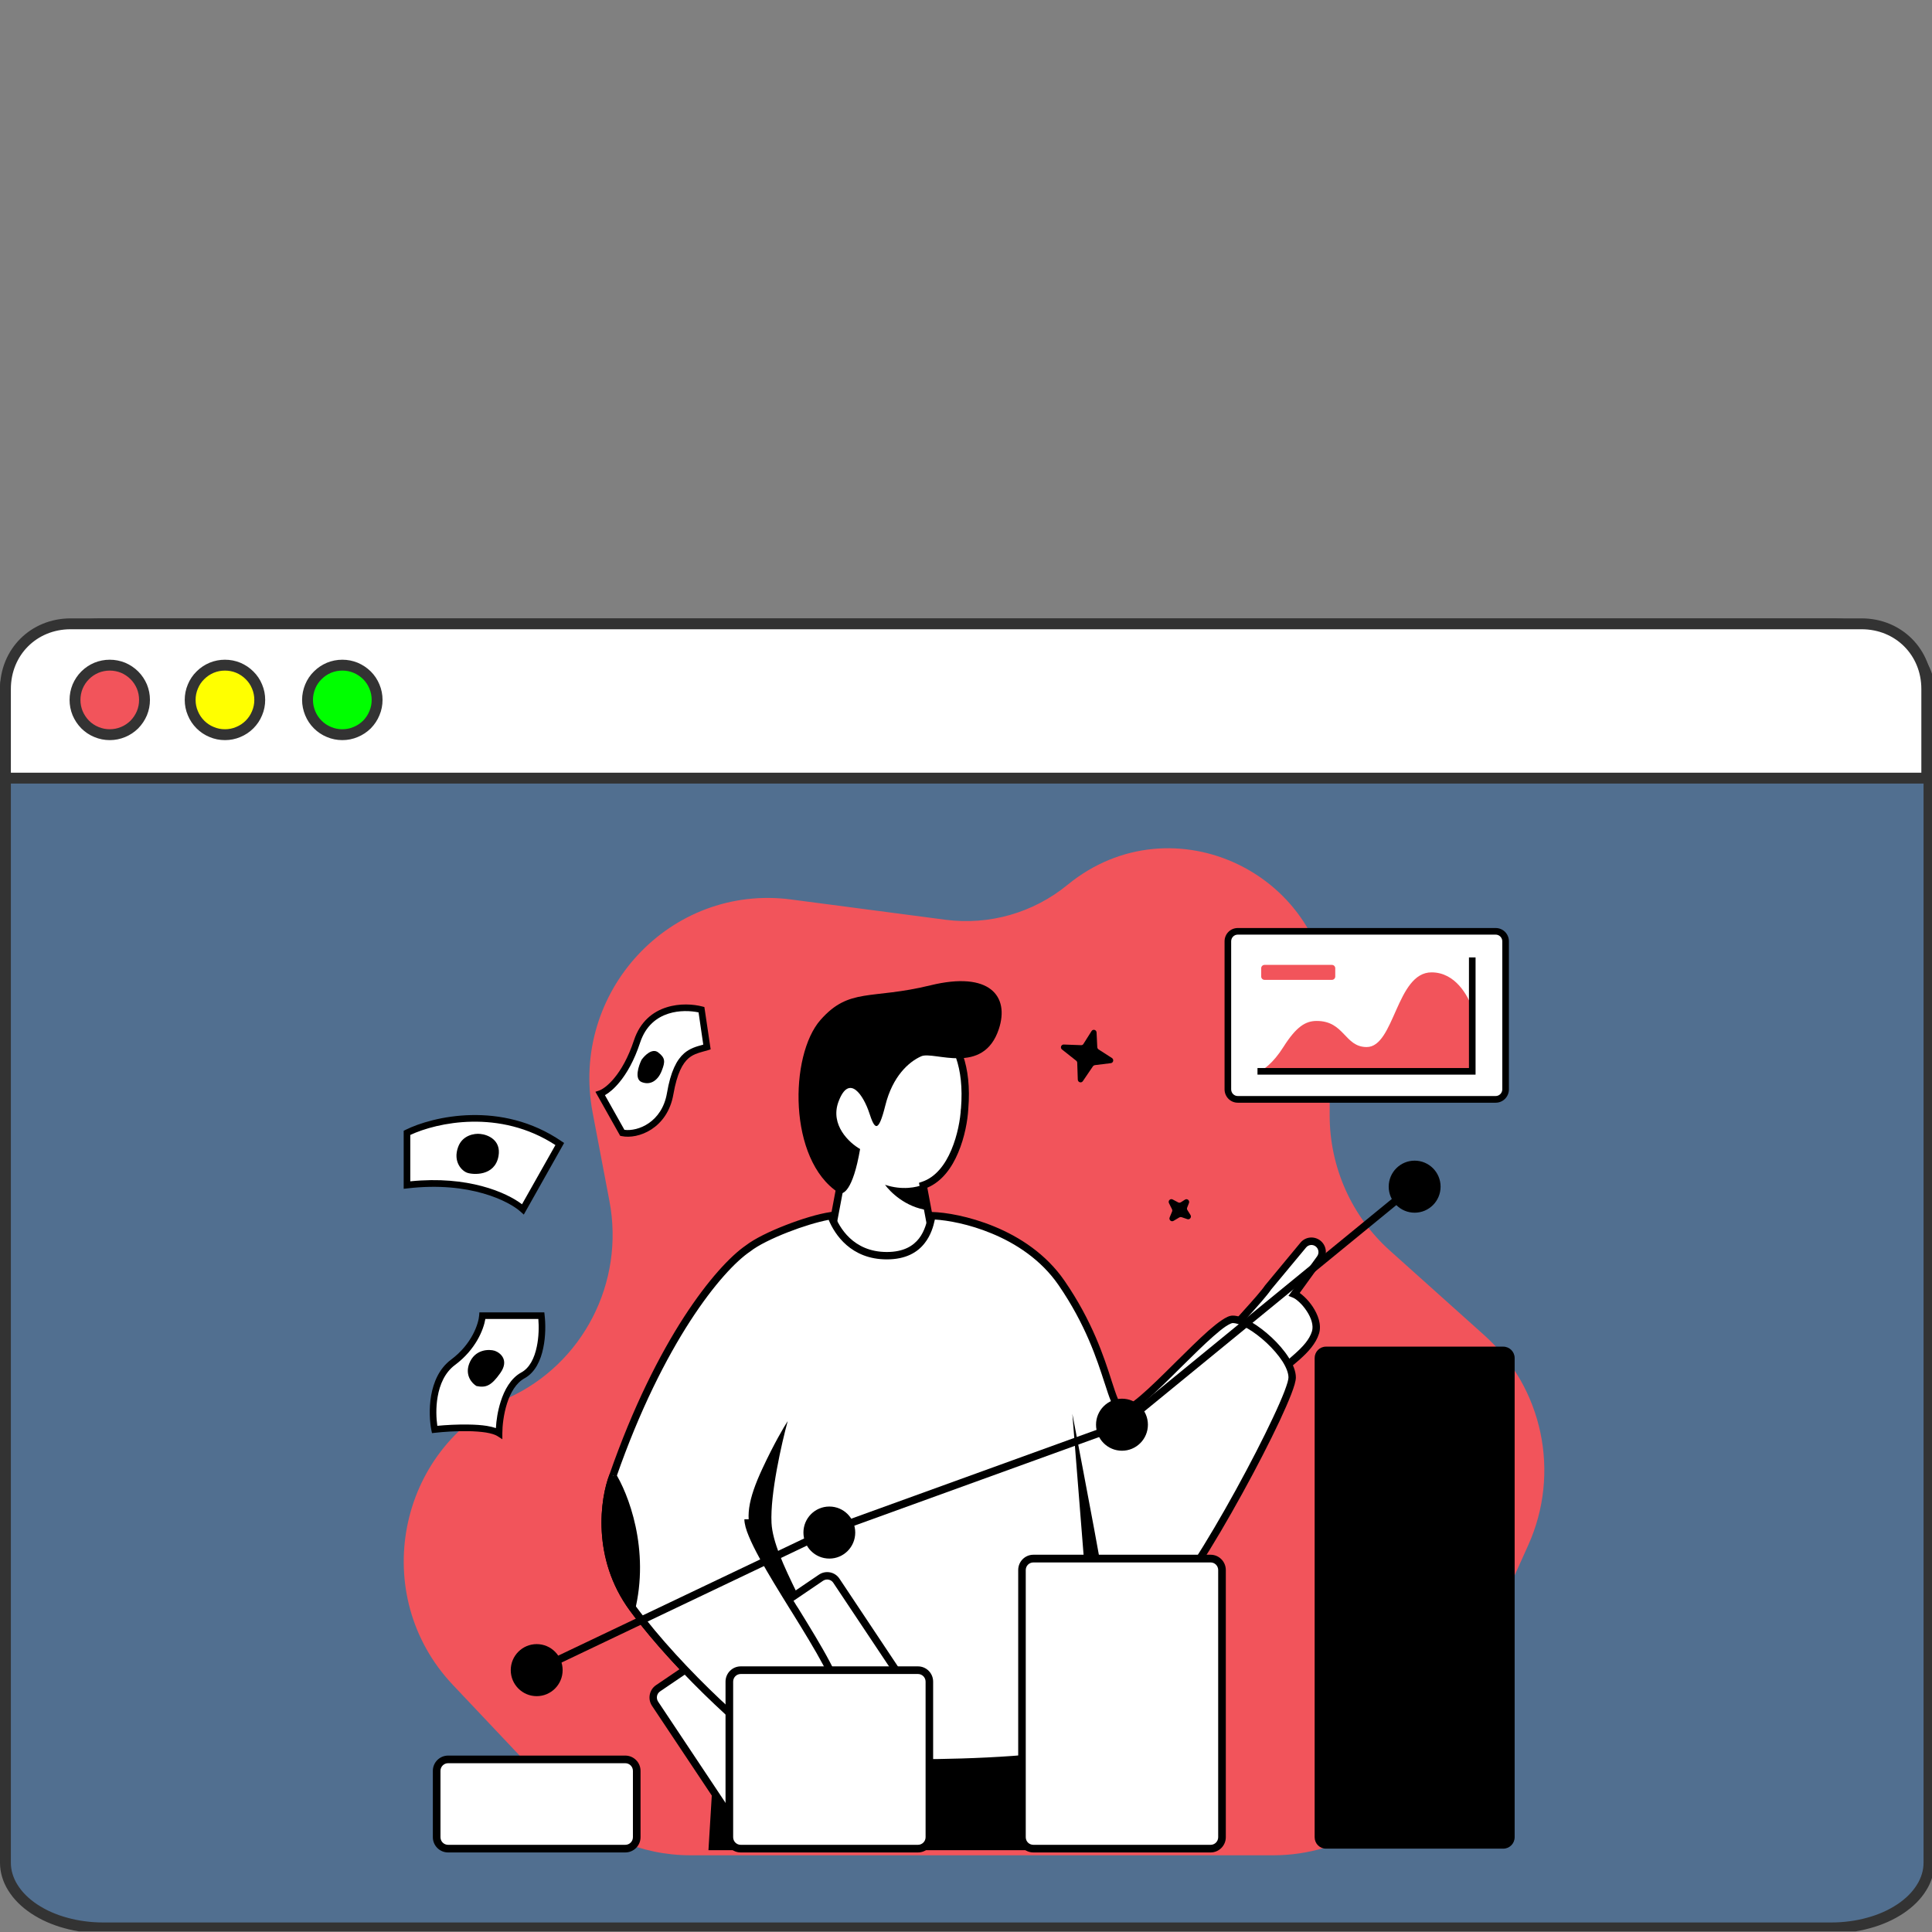 <svg xmlns="http://www.w3.org/2000/svg" xmlns:xlink="http://www.w3.org/1999/xlink" width="128" zoomAndPan="magnify" viewBox="0 0 96 96" height="128" preserveAspectRatio="xMidYMid meet" version="1.0"><rect x="0" y="0" width="96" height="96" fill="#808080" stroke="none"/><defs><clipPath id="bb57a1855c"><path d="M 0 30.719 L 96 30.719 L 96 95.969 L 0 95.969 Z M 0 30.719 " clip-rule="nonzero"/></clipPath><clipPath id="47a741a9c0"><path d="M 0 30.719 L 96 30.719 L 96 39 L 0 39 Z M 0 30.719 " clip-rule="nonzero"/></clipPath><clipPath id="2fd90d3526"><path d="M 0 30.719 L 96 30.719 L 96 42 L 0 42 Z M 0 30.719 " clip-rule="nonzero"/></clipPath><clipPath id="48a710af8f"><path d="M 0 30.719 L 11 30.719 L 11 40 L 0 40 Z M 0 30.719 " clip-rule="nonzero"/></clipPath><clipPath id="146236ca18"><path d="M 6 30.719 L 16 30.719 L 16 40 L 6 40 Z M 6 30.719 " clip-rule="nonzero"/></clipPath><clipPath id="ad780cf8cd"><path d="M 12 30.719 L 22 30.719 L 22 40 L 12 40 Z M 12 30.719 " clip-rule="nonzero"/></clipPath><clipPath id="c816e4b284"><path d="M 20 42 L 77 42 L 77 92.18 L 20 92.18 Z M 20 42 " clip-rule="nonzero"/></clipPath><clipPath id="795a52dd97"><path d="M 43 89 L 45 89 L 45 92.18 L 43 92.18 Z M 43 89 " clip-rule="nonzero"/></clipPath><clipPath id="e1714d4dd9"><path d="M 21 87 L 32 87 L 32 92.18 L 21 92.18 Z M 21 87 " clip-rule="nonzero"/></clipPath><clipPath id="90a4cb3bf9"><path d="M 36 82 L 47 82 L 47 92.18 L 36 92.18 Z M 36 82 " clip-rule="nonzero"/></clipPath><clipPath id="d9825d64e7"><path d="M 50 77 L 61 77 L 61 92.18 L 50 92.18 Z M 50 77 " clip-rule="nonzero"/></clipPath></defs><g clip-path="url(#bb57a1855c)"><path stroke-linecap="butt" transform="matrix(0.108, 0, 0, 0.108, -0.054, 30.674)" fill-opacity="1" fill="#516f90" fill-rule="evenodd" stroke-linejoin="miter" d="M 48.013 2.991 L 842.987 2.991 C 845.957 2.991 848.89 3.208 851.787 3.571 C 854.684 3.969 857.509 4.512 860.225 5.273 C 862.941 6.034 865.548 6.976 868.011 8.063 C 870.474 9.15 872.719 10.381 874.819 11.794 C 876.92 13.171 878.767 14.692 880.432 16.323 C 882.062 17.953 883.438 19.692 884.561 21.503 C 885.72 23.351 886.553 25.198 887.132 27.154 C 887.712 29.075 888.001 31.031 888.001 32.987 L 888.001 572.99 C 888.001 574.982 887.712 576.939 887.132 578.859 C 886.553 580.779 885.72 582.662 884.561 584.474 C 883.438 586.285 882.062 588.024 880.432 589.654 C 878.767 591.321 876.92 592.806 874.819 594.219 C 872.719 595.596 870.474 596.864 868.011 597.95 C 865.548 599.037 862.941 599.979 860.225 600.704 C 857.509 601.464 854.684 602.044 851.787 602.406 C 848.89 602.805 845.957 602.986 842.987 602.986 L 48.013 602.986 C 45.043 602.986 42.11 602.805 39.213 602.406 C 36.316 602.044 33.491 601.464 30.775 600.704 C 28.059 599.979 25.452 599.037 22.989 597.95 C 20.526 596.864 18.281 595.596 16.181 594.219 C 14.08 592.806 12.233 591.321 10.568 589.654 C 8.938 588.024 7.562 586.285 6.439 584.474 C 5.28 582.662 4.447 580.779 3.868 578.859 C 3.288 576.939 2.999 574.982 2.999 572.99 L 2.999 32.987 C 2.999 31.031 3.288 29.075 3.868 27.154 C 4.447 25.198 5.28 23.351 6.439 21.503 C 7.562 19.692 8.938 17.953 10.568 16.323 C 12.233 14.692 14.08 13.171 16.181 11.794 C 18.281 10.381 20.526 9.15 22.989 8.063 C 25.452 6.976 28.059 6.034 30.775 5.273 C 33.491 4.512 36.316 3.969 39.213 3.571 C 42.11 3.208 45.043 2.991 48.013 2.991 Z M 48.013 2.991 " stroke="#333333" stroke-width="5.002" stroke-opacity="1" stroke-miterlimit="4"/></g><g clip-path="url(#47a741a9c0)"><path fill="#ffffff" d="M 3.504 30.996 L 92.387 30.996 C 94.219 30.996 95.621 32.398 95.621 34.23 L 95.621 38.652 L 0.27 38.652 L 0.27 34.23 C 0.27 32.398 1.672 30.996 3.504 30.996 Z M 3.504 30.996 " fill-opacity="1" fill-rule="evenodd"/></g><g clip-path="url(#2fd90d3526)"><path stroke-linecap="butt" transform="matrix(0.108, 0, 0, 0.108, -0.054, 30.674)" fill="none" stroke-linejoin="miter" d="M 32.984 2.991 L 857.002 2.991 C 873.986 2.991 886.987 15.997 886.987 32.987 L 886.987 73.996 L 2.999 73.996 L 2.999 32.987 C 2.999 15.997 16 2.991 32.984 2.991 Z M 32.984 2.991 " stroke="#333333" stroke-width="5.002" stroke-opacity="1" stroke-miterlimit="4"/></g><path fill="#f2545b" d="M 7.172 34.77 C 7.172 35 7.129 35.219 7.043 35.43 C 6.953 35.641 6.828 35.828 6.668 35.992 C 6.504 36.152 6.32 36.277 6.109 36.363 C 5.895 36.453 5.676 36.496 5.445 36.496 C 5.219 36.496 5 36.453 4.785 36.363 C 4.574 36.277 4.387 36.152 4.227 35.992 C 4.066 35.828 3.941 35.641 3.852 35.43 C 3.766 35.219 3.723 35 3.723 34.77 C 3.723 34.543 3.766 34.32 3.852 34.109 C 3.941 33.898 4.066 33.711 4.227 33.551 C 4.387 33.391 4.574 33.266 4.785 33.176 C 5 33.09 5.219 33.047 5.445 33.047 C 5.676 33.047 5.895 33.09 6.109 33.176 C 6.32 33.266 6.504 33.391 6.668 33.551 C 6.828 33.711 6.953 33.898 7.043 34.109 C 7.129 34.32 7.172 34.543 7.172 34.77 Z M 7.172 34.77 " fill-opacity="1" fill-rule="nonzero"/><g clip-path="url(#48a710af8f)"><path stroke-linecap="butt" transform="matrix(0.108, 0, 0, 0.108, -0.054, 30.674)" fill="none" stroke-linejoin="miter" d="M 66.989 37.986 C 66.989 40.124 66.591 42.153 65.794 44.109 C 64.961 46.065 63.802 47.804 62.318 49.326 C 60.797 50.811 59.095 51.97 57.139 52.767 C 55.147 53.6 53.119 53.999 50.983 53.999 C 48.882 53.999 46.854 53.6 44.862 52.767 C 42.907 51.97 41.169 50.811 39.684 49.326 C 38.199 47.804 37.04 46.065 36.207 44.109 C 35.41 42.153 35.012 40.124 35.012 37.986 C 35.012 35.885 35.41 33.82 36.207 31.864 C 37.04 29.908 38.199 28.169 39.684 26.684 C 41.169 25.198 42.907 24.039 44.862 23.206 C 46.854 22.409 48.882 22.01 50.983 22.01 C 53.119 22.01 55.147 22.409 57.139 23.206 C 59.095 24.039 60.797 25.198 62.318 26.684 C 63.802 28.169 64.961 29.908 65.794 31.864 C 66.591 33.82 66.989 35.885 66.989 37.986 Z M 66.989 37.986 " stroke="#333333" stroke-width="5.002" stroke-opacity="1" stroke-miterlimit="4"/></g><path fill="#ffff00" d="M 12.891 34.77 C 12.891 35 12.848 35.219 12.758 35.43 C 12.672 35.641 12.547 35.828 12.383 35.992 C 12.223 36.152 12.035 36.277 11.824 36.363 C 11.613 36.453 11.395 36.496 11.164 36.496 C 10.934 36.496 10.715 36.453 10.504 36.363 C 10.293 36.277 10.105 36.152 9.945 35.992 C 9.781 35.828 9.656 35.641 9.57 35.43 C 9.48 35.219 9.438 35 9.438 34.77 C 9.438 34.543 9.48 34.32 9.57 34.109 C 9.656 33.898 9.781 33.711 9.945 33.551 C 10.105 33.391 10.293 33.266 10.504 33.176 C 10.715 33.09 10.934 33.047 11.164 33.047 C 11.395 33.047 11.613 33.09 11.824 33.176 C 12.035 33.266 12.223 33.391 12.383 33.551 C 12.547 33.711 12.672 33.898 12.758 34.109 C 12.848 34.32 12.891 34.543 12.891 34.77 Z M 12.891 34.77 " fill-opacity="1" fill-rule="nonzero"/><g clip-path="url(#146236ca18)"><path stroke-linecap="butt" transform="matrix(0.108, 0, 0, 0.108, -0.054, 30.674)" fill="none" stroke-linejoin="miter" d="M 120.007 37.986 C 120.007 40.124 119.608 42.153 118.776 44.109 C 117.979 46.065 116.82 47.804 115.299 49.326 C 113.814 50.811 112.076 51.97 110.12 52.767 C 108.165 53.6 106.137 53.999 104 53.999 C 101.864 53.999 99.836 53.6 97.88 52.767 C 95.924 51.97 94.186 50.811 92.701 49.326 C 91.18 47.804 90.021 46.065 89.225 44.109 C 88.392 42.153 87.993 40.124 87.993 37.986 C 87.993 35.885 88.392 33.82 89.225 31.864 C 90.021 29.908 91.18 28.169 92.701 26.684 C 94.186 25.198 95.924 24.039 97.88 23.206 C 99.836 22.409 101.864 22.01 104 22.01 C 106.137 22.01 108.165 22.409 110.12 23.206 C 112.076 24.039 113.814 25.198 115.299 26.684 C 116.82 28.169 117.979 29.908 118.776 31.864 C 119.608 33.82 120.007 35.885 120.007 37.986 Z M 120.007 37.986 " stroke="#333333" stroke-width="5.002" stroke-opacity="1" stroke-miterlimit="4"/></g><path fill="#00ff00" d="M 18.715 34.77 C 18.715 35 18.672 35.219 18.582 35.43 C 18.496 35.641 18.371 35.828 18.211 35.992 C 18.047 36.152 17.859 36.277 17.648 36.363 C 17.438 36.453 17.219 36.496 16.988 36.496 C 16.762 36.496 16.539 36.453 16.328 36.363 C 16.117 36.277 15.93 36.152 15.77 35.992 C 15.605 35.828 15.48 35.641 15.395 35.43 C 15.309 35.219 15.262 35 15.262 34.77 C 15.262 34.543 15.309 34.32 15.395 34.109 C 15.48 33.898 15.605 33.711 15.77 33.551 C 15.93 33.391 16.117 33.266 16.328 33.176 C 16.539 33.09 16.762 33.047 16.988 33.047 C 17.219 33.047 17.438 33.09 17.648 33.176 C 17.859 33.266 18.047 33.391 18.211 33.551 C 18.371 33.711 18.496 33.898 18.582 34.109 C 18.672 34.32 18.715 34.543 18.715 34.77 Z M 18.715 34.77 " fill-opacity="1" fill-rule="nonzero"/><g clip-path="url(#ad780cf8cd)"><path stroke-linecap="butt" transform="matrix(0.108, 0, 0, 0.108, -0.054, 30.674)" fill="none" stroke-linejoin="miter" d="M 174.002 37.986 C 174.002 40.124 173.604 42.153 172.771 44.109 C 171.974 46.065 170.815 47.804 169.331 49.326 C 167.81 50.811 166.071 51.97 164.116 52.767 C 162.16 53.6 160.132 53.999 157.996 53.999 C 155.895 53.999 153.831 53.6 151.875 52.767 C 149.92 51.97 148.181 50.811 146.697 49.326 C 145.176 47.804 144.017 46.065 143.22 44.109 C 142.423 42.153 141.989 40.124 141.989 37.986 C 141.989 35.885 142.423 33.82 143.22 31.864 C 144.017 29.908 145.176 28.169 146.697 26.684 C 148.181 25.198 149.92 24.039 151.875 23.206 C 153.831 22.409 155.895 22.01 157.996 22.01 C 160.132 22.01 162.16 22.409 164.116 23.206 C 166.071 24.039 167.81 25.198 169.331 26.684 C 170.815 28.169 171.974 29.908 172.771 31.864 C 173.604 33.82 174.002 35.885 174.002 37.986 Z M 174.002 37.986 " stroke="#333333" stroke-width="5.002" stroke-opacity="1" stroke-miterlimit="4"/></g><g clip-path="url(#c816e4b284)"><path fill="#f2545b" d="M 34.301 92.188 L 63.277 92.188 C 66.758 92.188 69.914 90.137 71.359 86.934 L 75.938 76.777 C 77.555 73.188 76.664 68.953 73.746 66.34 L 69.062 62.141 C 67.16 60.438 66.07 57.992 66.07 55.422 L 66.07 50.242 C 66.07 43.445 58.273 39.688 53.047 43.965 C 51.348 45.359 49.156 45.984 46.988 45.703 L 39.312 44.695 C 33.309 43.906 28.305 49.285 29.449 55.293 L 30.281 59.672 C 31.055 63.723 28.969 67.773 25.25 69.465 C 19.715 71.98 18.305 79.281 22.5 83.719 L 27.879 89.414 C 29.555 91.188 31.875 92.188 34.301 92.188 Z M 34.301 92.188 " fill-opacity="1" fill-rule="nonzero"/></g><path fill="#000000" d="M 53.555 91.934 L 52.75 85.34 L 35.648 84.617 L 35.203 91.934 Z M 53.555 91.934 " fill-opacity="1" fill-rule="nonzero"/><path fill="#ffffff" d="M 41.754 58.898 L 41.395 60.797 L 41.754 62.785 C 42.68 62.902 44.566 63.145 44.707 63.145 C 44.852 63.145 45.902 62.242 46.41 61.789 L 45.871 58.898 C 47.375 58.395 47.871 56.16 47.93 55.105 C 48.289 50.77 45.426 50.227 44.887 50.227 C 44.352 50.227 40.949 50.227 40.5 53.84 C 40.141 56.73 41.188 58.418 41.754 58.898 Z M 41.754 58.898 " fill-opacity="1" fill-rule="nonzero"/><path fill="#000000" d="M 42.738 50.848 C 41.812 51.273 40.898 52.129 40.684 53.863 C 40.328 56.703 41.359 58.324 41.871 58.758 L 41.953 58.828 L 41.582 60.797 L 41.91 62.617 C 42.367 62.676 42.996 62.758 43.547 62.824 C 43.848 62.863 44.125 62.898 44.336 62.922 C 44.441 62.934 44.531 62.945 44.598 62.949 C 44.629 62.953 44.656 62.957 44.676 62.957 C 44.68 62.957 44.684 62.957 44.684 62.957 C 44.691 62.957 44.699 62.953 44.707 62.945 C 44.746 62.926 44.793 62.891 44.855 62.848 C 44.977 62.758 45.137 62.633 45.305 62.492 C 45.613 62.242 45.961 61.941 46.211 61.719 L 45.664 58.773 L 45.812 58.723 C 46.492 58.496 46.965 57.871 47.273 57.137 C 47.582 56.406 47.719 55.605 47.746 55.094 L 47.75 55.09 C 47.922 52.969 47.309 51.809 46.621 51.176 C 45.922 50.535 45.121 50.41 44.887 50.41 C 44.621 50.41 43.672 50.414 42.738 50.848 Z M 44.668 62.965 C 44.668 62.965 44.672 62.965 44.672 62.965 C 44.672 62.965 44.668 62.965 44.668 62.965 Z M 44.887 50.043 C 45.191 50.043 46.09 50.188 46.867 50.902 C 47.656 51.625 48.297 52.906 48.113 55.117 C 48.082 55.66 47.941 56.504 47.609 57.281 C 47.305 58.004 46.82 58.703 46.078 59.016 L 46.609 61.859 L 46.531 61.93 C 46.273 62.156 45.883 62.496 45.539 62.781 C 45.363 62.922 45.199 63.051 45.07 63.148 C 45.004 63.195 44.945 63.234 44.895 63.266 C 44.867 63.281 44.844 63.293 44.816 63.305 C 44.797 63.312 44.754 63.328 44.707 63.328 C 44.66 63.328 44.5 63.312 44.297 63.289 C 44.082 63.266 43.805 63.23 43.5 63.191 C 42.895 63.117 42.191 63.027 41.73 62.965 L 41.598 62.949 L 41.211 60.797 L 41.555 58.969 C 40.926 58.359 39.969 56.633 40.32 53.816 C 40.551 51.941 41.559 50.984 42.582 50.512 C 43.594 50.043 44.609 50.043 44.887 50.043 Z M 44.887 50.043 " fill-opacity="1" fill-rule="evenodd"/><path fill="#ffffff" d="M 63.02 63.961 C 62.645 64.52 61.16 66.055 60.988 66.328 L 61.66 67.906 L 63.492 68.336 C 63.906 67.742 65.086 67.129 65.367 66.207 C 65.59 65.469 64.73 64.469 64.312 64.305 L 65.594 62.531 C 65.766 62.293 65.719 61.961 65.488 61.785 C 65.262 61.613 64.938 61.648 64.758 61.867 Z M 63.02 63.961 " fill-opacity="1" fill-rule="nonzero"/><path fill="#000000" d="M 65.598 61.637 C 65.293 61.406 64.859 61.453 64.617 61.75 L 62.875 63.852 L 62.867 63.859 C 62.691 64.125 62.238 64.633 61.793 65.125 C 61.738 65.188 61.684 65.246 61.629 65.309 C 61.469 65.484 61.316 65.652 61.188 65.797 C 61.023 65.984 60.887 66.145 60.832 66.23 L 60.781 66.312 L 61.527 68.062 L 63.57 68.543 L 63.641 68.441 C 63.73 68.312 63.871 68.176 64.043 68.02 C 64.125 67.945 64.211 67.871 64.301 67.793 L 64.312 67.785 C 64.406 67.703 64.504 67.621 64.602 67.535 C 64.984 67.191 65.383 66.777 65.543 66.262 C 65.68 65.812 65.48 65.316 65.234 64.938 C 65.105 64.746 64.957 64.57 64.809 64.434 C 64.734 64.363 64.656 64.301 64.582 64.246 L 65.742 62.641 C 65.973 62.32 65.91 61.875 65.598 61.637 Z M 64.898 61.988 C 65.016 61.844 65.227 61.82 65.375 61.934 C 65.527 62.051 65.559 62.266 65.449 62.422 L 64.023 64.391 L 64.246 64.48 C 64.32 64.508 64.43 64.582 64.559 64.703 C 64.688 64.82 64.816 64.973 64.93 65.145 C 65.16 65.492 65.277 65.867 65.191 66.152 C 65.066 66.562 64.738 66.914 64.355 67.258 C 64.262 67.34 64.168 67.422 64.074 67.504 L 64.062 67.512 C 63.973 67.59 63.883 67.668 63.797 67.746 C 63.66 67.867 63.527 67.996 63.418 68.129 L 61.789 67.746 L 61.199 66.352 C 61.254 66.281 61.344 66.18 61.461 66.043 C 61.59 65.902 61.738 65.734 61.898 65.559 C 61.953 65.496 62.008 65.438 62.062 65.375 C 62.496 64.898 62.965 64.367 63.164 64.074 Z M 64.898 61.988 " fill-opacity="1" fill-rule="evenodd"/><path fill="#000000" d="M 42.738 57.094 C 42.379 59.188 41.875 59.41 41.664 59.262 C 39.156 57.633 39.219 52.441 40.77 50.68 C 42.203 49.055 43.277 49.684 46.23 48.961 C 49.184 48.238 50.168 49.504 49.633 51.129 C 48.859 53.473 46.41 52.215 45.781 52.484 C 45.156 52.758 44.352 53.48 43.992 54.926 C 43.633 56.371 43.453 56.098 43.188 55.285 C 42.918 54.473 42.203 53.297 41.664 54.742 C 41.234 55.898 42.203 56.793 42.738 57.094 Z M 42.738 57.094 " fill-opacity="1" fill-rule="nonzero"/><path fill="#ffffff" d="M 45.586 87.598 C 42.512 87.656 36.098 87.672 35.023 87.238 C 34.633 87.078 34.469 85.539 34.441 83.383 C 33.371 82.289 32.289 81.066 31.441 79.918 C 29.582 77.391 30.012 74.469 30.457 73.324 C 32.785 66.641 35.711 63.027 37.172 62.035 C 37.977 61.402 40.125 60.59 41.289 60.406 C 41.527 61.07 42.273 62.395 44.066 62.395 C 45.855 62.395 46.184 61.07 46.305 60.406 C 47.586 60.438 50.957 61.148 52.75 63.75 C 54.117 65.738 54.684 67.488 55.059 68.652 C 55.297 69.395 55.461 69.898 55.703 70.074 C 56.031 70.309 57.293 69.059 58.547 67.816 C 59.691 66.684 60.828 65.555 61.254 65.555 C 62.148 65.555 64.207 67.363 64.207 68.445 C 64.207 69.531 59.285 78.746 57.852 79.738 C 56.418 80.73 54.809 80.191 54.004 79.195 C 54.18 81.152 54.379 86.133 53.734 86.785 C 53.09 87.434 48.035 87.598 45.586 87.598 Z M 45.586 87.598 " fill-opacity="1" fill-rule="evenodd"/><path fill="#000000" d="M 41.41 60.203 L 41.461 60.344 C 41.691 60.977 42.391 62.211 44.066 62.211 C 44.91 62.211 45.383 61.902 45.668 61.535 C 45.957 61.16 46.062 60.699 46.125 60.375 L 46.152 60.219 L 46.309 60.223 C 46.973 60.238 48.156 60.43 49.406 60.945 C 50.652 61.457 51.977 62.305 52.898 63.645 C 54.281 65.656 54.855 67.426 55.23 68.594 L 55.23 68.598 C 55.352 68.969 55.449 69.273 55.547 69.504 C 55.645 69.734 55.727 69.859 55.801 69.918 C 55.809 69.918 55.816 69.918 55.832 69.914 C 55.875 69.906 55.938 69.883 56.02 69.832 C 56.188 69.738 56.406 69.574 56.66 69.359 C 57.168 68.926 57.789 68.309 58.418 67.684 L 58.422 67.68 C 58.992 67.117 59.562 66.551 60.047 66.121 C 60.289 65.91 60.516 65.727 60.711 65.598 C 60.809 65.531 60.902 65.477 60.988 65.438 C 61.07 65.398 61.164 65.371 61.254 65.371 C 61.527 65.371 61.859 65.504 62.184 65.695 C 62.516 65.891 62.867 66.16 63.191 66.461 C 63.512 66.762 63.809 67.102 64.023 67.438 C 64.238 67.77 64.391 68.125 64.391 68.445 C 64.391 68.543 64.363 68.664 64.328 68.793 C 64.289 68.926 64.234 69.09 64.164 69.27 C 64.023 69.633 63.824 70.09 63.582 70.609 C 63.094 71.645 62.434 72.934 61.727 74.215 C 61.02 75.5 60.27 76.785 59.602 77.809 C 59.27 78.32 58.957 78.773 58.68 79.125 C 58.406 79.477 58.16 79.75 57.957 79.891 C 56.625 80.812 55.148 80.488 54.227 79.691 C 54.301 80.703 54.367 82.148 54.359 83.48 C 54.355 84.27 54.324 85.023 54.254 85.621 C 54.219 85.922 54.172 86.188 54.113 86.402 C 54.055 86.609 53.98 86.797 53.863 86.914 C 53.75 87.031 53.562 87.113 53.355 87.184 C 53.141 87.254 52.871 87.312 52.562 87.367 C 51.953 87.477 51.176 87.559 50.348 87.621 C 48.695 87.742 46.816 87.781 45.59 87.781 C 44.051 87.812 41.676 87.832 39.551 87.785 C 38.488 87.766 37.488 87.727 36.684 87.668 C 36.277 87.641 35.926 87.605 35.633 87.562 C 35.348 87.52 35.113 87.473 34.957 87.406 C 34.859 87.371 34.789 87.297 34.738 87.219 C 34.684 87.141 34.637 87.043 34.598 86.934 C 34.523 86.715 34.461 86.426 34.414 86.086 C 34.324 85.414 34.277 84.508 34.262 83.461 C 33.199 82.375 32.133 81.168 31.297 80.031 C 29.387 77.438 29.824 74.445 30.285 73.262 C 31.453 69.906 32.773 67.32 33.984 65.445 C 35.195 63.578 36.305 62.402 37.062 61.883 C 37.492 61.551 38.246 61.184 39.031 60.879 C 39.82 60.57 40.66 60.316 41.262 60.227 Z M 46.453 60.598 C 46.383 60.93 46.254 61.379 45.953 61.762 C 45.598 62.227 45.012 62.578 44.066 62.578 C 42.285 62.578 41.477 61.34 41.176 60.613 C 40.621 60.719 39.875 60.945 39.164 61.223 C 38.383 61.527 37.664 61.879 37.285 62.18 L 37.281 62.184 L 37.273 62.188 C 36.57 62.664 35.492 63.793 34.293 65.645 C 33.098 67.496 31.789 70.059 30.629 73.387 L 30.629 73.395 C 30.195 74.496 29.777 77.348 31.59 79.809 C 32.43 80.949 33.504 82.16 34.574 83.254 L 34.625 83.309 L 34.625 83.383 C 34.641 84.457 34.688 85.371 34.777 86.035 C 34.824 86.367 34.879 86.625 34.945 86.809 C 34.977 86.902 35.008 86.965 35.039 87.008 C 35.07 87.055 35.09 87.062 35.09 87.066 C 35.203 87.109 35.402 87.156 35.688 87.195 C 35.965 87.234 36.309 87.27 36.707 87.301 C 37.504 87.359 38.5 87.395 39.559 87.418 C 41.68 87.461 44.047 87.441 45.582 87.414 L 45.586 87.414 C 46.809 87.414 48.68 87.371 50.324 87.25 C 51.145 87.191 51.906 87.109 52.5 87.004 C 52.797 86.953 53.051 86.895 53.242 86.832 C 53.441 86.766 53.555 86.703 53.605 86.652 C 53.648 86.609 53.707 86.5 53.762 86.301 C 53.812 86.113 53.855 85.867 53.891 85.578 C 53.957 85 53.988 84.262 53.992 83.48 C 54.004 81.914 53.91 80.188 53.82 79.215 L 53.766 78.613 L 54.145 79.078 C 54.902 80.012 56.406 80.516 57.746 79.586 C 57.902 79.48 58.121 79.246 58.391 78.898 C 58.66 78.555 58.965 78.113 59.297 77.605 C 59.957 76.59 60.703 75.316 61.406 74.039 C 62.109 72.758 62.77 71.477 63.25 70.449 C 63.492 69.938 63.688 69.488 63.824 69.137 C 63.891 68.961 63.941 68.809 63.977 68.691 C 64.012 68.566 64.023 68.488 64.023 68.445 C 64.023 68.23 63.918 67.949 63.719 67.637 C 63.52 67.332 63.246 67.016 62.941 66.73 C 62.637 66.445 62.305 66.195 62 66.016 C 61.688 65.832 61.426 65.742 61.254 65.742 C 61.238 65.742 61.199 65.746 61.137 65.777 C 61.074 65.805 61 65.848 60.914 65.902 C 60.738 66.02 60.527 66.191 60.289 66.402 C 59.812 66.82 59.25 67.379 58.676 67.945 L 58.672 67.949 C 58.047 68.57 57.414 69.199 56.895 69.641 C 56.637 69.863 56.398 70.043 56.199 70.156 C 56.098 70.211 56 70.258 55.902 70.277 C 55.809 70.297 55.695 70.293 55.598 70.223 C 55.43 70.102 55.312 69.891 55.211 69.648 C 55.105 69.398 55.004 69.082 54.887 68.719 L 54.883 68.711 C 54.508 67.551 53.949 65.82 52.598 63.855 C 51.73 62.594 50.473 61.781 49.266 61.285 C 48.152 60.824 47.098 60.637 46.453 60.598 Z M 46.453 60.598 " fill-opacity="1" fill-rule="evenodd"/><path fill="#ffffff" d="M 40.797 78.395 C 41.051 78.223 41.391 78.293 41.559 78.547 L 45.551 84.535 C 45.719 84.789 45.652 85.133 45.398 85.301 L 37.301 90.797 C 37.051 90.965 36.707 90.898 36.539 90.645 L 32.551 84.656 C 32.383 84.402 32.449 84.059 32.699 83.887 Z M 40.797 78.395 " fill-opacity="1" fill-rule="nonzero"/><path fill="#000000" d="M 40.695 78.242 C 41.031 78.016 41.488 78.105 41.711 78.441 L 45.699 84.43 C 45.926 84.77 45.836 85.227 45.5 85.457 L 37.402 90.949 C 37.066 91.176 36.613 91.086 36.387 90.75 L 32.398 84.762 C 32.172 84.422 32.262 83.961 32.598 83.734 Z M 41.406 78.648 C 41.297 78.48 41.066 78.434 40.898 78.547 L 32.801 84.043 C 32.633 84.156 32.59 84.383 32.703 84.555 L 36.691 90.543 C 36.805 90.711 37.031 90.758 37.199 90.641 L 45.297 85.148 C 45.465 85.035 45.512 84.805 45.398 84.637 Z M 41.406 78.648 " fill-opacity="1" fill-rule="evenodd"/><path fill="#ffffff" d="M 42.184 85.066 C 41.613 84.777 41.289 84.465 41.199 84.348 C 40.754 84.859 39.805 86.062 39.59 86.785 C 39.32 87.688 40.754 89.043 41.199 89.133 C 41.648 89.223 42.992 88.41 43.258 87.961 C 43.473 87.598 42.992 86.934 42.723 86.695 C 42.871 86.484 43.402 86.242 43.258 85.883 C 43.082 85.43 42.902 85.43 42.184 85.066 Z M 42.184 85.066 " fill-opacity="1" fill-rule="nonzero"/><path fill="#000000" d="M 41.211 84.055 L 41.348 84.234 C 41.414 84.328 41.711 84.625 42.266 84.902 C 42.398 84.969 42.516 85.023 42.613 85.074 C 42.648 85.09 42.68 85.102 42.707 85.117 C 42.828 85.176 42.934 85.227 43.023 85.285 C 43.219 85.41 43.328 85.559 43.43 85.812 C 43.547 86.105 43.371 86.336 43.23 86.477 C 43.168 86.535 43.102 86.594 43.043 86.641 C 43.031 86.652 43.02 86.66 43.008 86.672 C 42.996 86.68 42.988 86.688 42.98 86.695 C 43.102 86.828 43.234 87.008 43.332 87.195 C 43.402 87.324 43.461 87.469 43.484 87.613 C 43.508 87.758 43.5 87.914 43.418 88.055 C 43.332 88.195 43.176 88.348 43.004 88.488 C 42.824 88.633 42.609 88.781 42.391 88.91 C 42.168 89.039 41.941 89.148 41.734 89.227 C 41.539 89.297 41.328 89.348 41.164 89.312 C 41.078 89.297 40.988 89.254 40.898 89.203 C 40.809 89.152 40.711 89.082 40.609 89 C 40.406 88.84 40.184 88.621 39.984 88.383 C 39.789 88.141 39.609 87.867 39.496 87.59 C 39.383 87.312 39.332 87.012 39.414 86.73 C 39.531 86.34 39.84 85.836 40.156 85.379 C 40.484 84.918 40.836 84.484 41.062 84.223 Z M 40.457 85.594 C 40.137 86.047 39.863 86.508 39.766 86.836 C 39.715 87.008 39.738 87.215 39.836 87.449 C 39.93 87.684 40.086 87.922 40.266 88.145 C 40.449 88.367 40.652 88.566 40.836 88.711 C 40.926 88.781 41.012 88.84 41.082 88.883 C 41.156 88.926 41.211 88.945 41.238 88.953 C 41.293 88.965 41.422 88.949 41.609 88.879 C 41.789 88.812 42 88.711 42.207 88.59 C 42.41 88.469 42.609 88.332 42.773 88.203 C 42.938 88.066 43.051 87.949 43.102 87.863 C 43.125 87.824 43.137 87.762 43.125 87.672 C 43.109 87.582 43.07 87.48 43.012 87.367 C 42.895 87.148 42.719 86.938 42.602 86.832 L 42.477 86.723 L 42.574 86.586 C 42.625 86.512 42.707 86.441 42.773 86.387 C 42.785 86.375 42.801 86.363 42.816 86.352 C 42.871 86.305 42.926 86.262 42.973 86.211 C 43.098 86.09 43.117 86.016 43.09 85.949 C 43.012 85.754 42.941 85.672 42.824 85.598 C 42.758 85.551 42.672 85.508 42.551 85.449 C 42.523 85.438 42.492 85.422 42.461 85.406 C 42.359 85.359 42.242 85.305 42.102 85.234 C 41.68 85.02 41.383 84.789 41.207 84.621 C 40.992 84.875 40.715 85.227 40.457 85.594 Z M 40.457 85.594 " fill-opacity="1" fill-rule="evenodd"/><path fill="#ffffff" d="M 31.441 79.918 C 29.582 77.391 30.012 74.469 30.457 73.324 L 37.172 75.492 C 37.172 77.027 41.918 83.082 41.648 84.344 C 41.379 85.609 39.5 87.145 38.695 86.965 C 37.887 86.785 33.77 83.082 31.441 79.918 Z M 31.441 79.918 " fill-opacity="1" fill-rule="nonzero"/><path fill="#000000" d="M 31.297 80.031 C 29.383 77.434 29.824 74.441 30.289 73.258 L 30.629 73.395 C 30.195 74.496 29.777 77.348 31.59 79.809 C 32.746 81.379 34.348 83.086 35.766 84.426 C 36.473 85.094 37.129 85.668 37.66 86.086 C 37.926 86.297 38.156 86.465 38.344 86.586 C 38.539 86.711 38.668 86.77 38.734 86.785 C 38.875 86.816 39.098 86.777 39.379 86.645 C 39.656 86.512 39.961 86.309 40.254 86.059 C 40.848 85.547 41.348 84.883 41.469 84.309 C 41.492 84.203 41.465 84.016 41.359 83.727 C 41.262 83.449 41.102 83.113 40.902 82.73 C 40.496 81.969 39.934 81.051 39.355 80.117 C 39.328 80.07 39.297 80.023 39.266 79.977 C 38.719 79.094 38.168 78.203 37.75 77.438 C 37.527 77.031 37.34 76.656 37.207 76.332 C 37.074 76.016 36.988 75.723 36.988 75.492 L 37.355 75.492 C 37.355 75.648 37.418 75.879 37.543 76.191 C 37.672 76.496 37.852 76.859 38.07 77.258 C 38.484 78.016 39.031 78.898 39.578 79.785 C 39.609 79.832 39.637 79.875 39.668 79.922 C 40.242 80.852 40.812 81.781 41.223 82.559 C 41.43 82.945 41.598 83.301 41.703 83.602 C 41.809 83.895 41.871 84.172 41.828 84.383 C 41.68 85.074 41.109 85.809 40.492 86.34 C 40.18 86.605 39.848 86.832 39.535 86.977 C 39.23 87.121 38.914 87.203 38.652 87.145 C 38.52 87.117 38.344 87.02 38.148 86.895 C 37.949 86.766 37.707 86.59 37.438 86.379 C 36.895 85.953 36.227 85.371 35.516 84.695 C 34.09 83.348 32.469 81.621 31.297 80.031 Z M 31.297 80.031 " fill-opacity="1" fill-rule="evenodd"/><path fill="#000000" d="M 53.285 70.254 L 54.004 79.285 C 54.289 79.504 54.836 79.918 55.078 80.008 C 55.004 79.285 53.852 73.203 53.285 70.254 Z M 53.285 70.254 " fill-opacity="1" fill-rule="nonzero"/><path fill="#000000" d="M 30.547 73.145 C 31.203 74.168 32.32 76.992 31.531 80.102 C 30.695 79.195 29.332 76.539 30.547 73.145 Z M 30.547 73.145 " fill-opacity="1" fill-rule="nonzero"/><path fill="#000000" d="M 54.004 79.195 C 56.152 78.184 57.941 78.594 58.566 78.926 C 58.359 79.348 57.617 80.207 56.328 80.281 C 55.039 80.352 54.242 79.59 54.004 79.195 Z M 54.004 79.195 " fill-opacity="1" fill-rule="nonzero"/><path fill="#000000" d="M 38.336 75.672 C 38.266 74.227 38.844 71.699 39.141 70.613 C 38.961 70.887 38.461 71.734 37.887 72.965 C 37.172 74.5 36.992 75.492 37.441 76.395 C 37.633 76.789 38.379 78.078 39.191 79.469 L 39.59 79.133 C 38.957 77.84 38.383 76.609 38.336 75.672 Z M 38.336 75.672 " fill-opacity="1" fill-rule="nonzero"/><g clip-path="url(#795a52dd97)"><path fill="#ffffff" d="M 44.422 89.766 L 43.797 92.023 L 44.422 92.023 Z M 44.422 89.766 " fill-opacity="1" fill-rule="nonzero"/></g><path fill="#000000" d="M 43.977 58.871 C 44.836 59.16 45.559 58.992 45.855 58.871 L 46.125 60.137 C 44.977 59.992 44.215 59.203 43.977 58.871 Z M 43.977 58.871 " fill-opacity="1" fill-rule="nonzero"/><path fill="#000000" d="M 53.836 51.871 L 54.238 51.234 C 54.309 51.121 54.48 51.168 54.488 51.301 L 54.523 52.035 C 54.527 52.078 54.551 52.121 54.586 52.145 L 55.254 52.574 C 55.359 52.645 55.324 52.812 55.195 52.828 L 54.402 52.926 C 54.363 52.934 54.328 52.953 54.305 52.988 L 53.805 53.723 C 53.73 53.832 53.562 53.781 53.555 53.648 L 53.527 52.812 C 53.527 52.77 53.508 52.734 53.477 52.707 L 52.77 52.148 C 52.664 52.066 52.727 51.898 52.859 51.902 L 53.719 51.934 C 53.766 51.938 53.812 51.914 53.836 51.871 Z M 53.836 51.871 " fill-opacity="1" fill-rule="nonzero"/><path fill="#000000" d="M 58.68 59.738 L 58.883 59.609 C 58.996 59.539 59.129 59.656 59.078 59.781 L 58.992 60 C 58.973 60.039 58.977 60.086 59 60.125 L 59.156 60.375 C 59.223 60.484 59.117 60.621 58.996 60.578 L 58.711 60.48 C 58.676 60.469 58.637 60.473 58.602 60.492 L 58.312 60.664 C 58.199 60.73 58.066 60.613 58.121 60.488 L 58.238 60.207 C 58.254 60.172 58.254 60.129 58.238 60.09 L 58.086 59.785 C 58.027 59.664 58.152 59.539 58.27 59.602 L 58.543 59.746 C 58.586 59.77 58.637 59.766 58.68 59.738 Z M 58.68 59.738 " fill-opacity="1" fill-rule="nonzero"/><path fill="#ffffff" d="M 61.012 46.773 C 61.012 46.5 61.23 46.277 61.504 46.277 L 74.32 46.277 C 74.594 46.277 74.812 46.5 74.812 46.773 L 74.812 54.129 C 74.812 54.402 74.594 54.625 74.32 54.625 L 61.504 54.625 C 61.23 54.625 61.012 54.402 61.012 54.129 Z M 61.012 46.773 " fill-opacity="1" fill-rule="nonzero"/><path fill="#000000" d="M 60.848 46.773 C 60.848 46.406 61.141 46.113 61.504 46.113 L 74.32 46.113 C 74.684 46.113 74.977 46.406 74.977 46.773 L 74.977 54.129 C 74.977 54.496 74.684 54.793 74.32 54.793 L 61.504 54.793 C 61.141 54.793 60.848 54.496 60.848 54.129 Z M 61.504 46.441 C 61.32 46.441 61.176 46.59 61.176 46.773 L 61.176 54.129 C 61.176 54.312 61.32 54.461 61.504 54.461 L 74.32 54.461 C 74.5 54.461 74.648 54.312 74.648 54.129 L 74.648 46.773 C 74.648 46.59 74.5 46.441 74.32 46.441 Z M 61.504 46.441 " fill-opacity="1" fill-rule="evenodd"/><path fill="#f2545b" d="M 63.77 52.027 C 63.254 52.844 62.758 53.172 62.574 53.234 L 73.156 53.234 L 73.156 50.082 C 72.941 49.492 72.328 48.316 71.133 48.316 C 69.383 48.316 69.293 52.027 67.91 52.027 C 66.809 52.027 66.809 50.73 65.426 50.73 C 64.875 50.73 64.414 51.008 63.77 52.027 Z M 63.77 52.027 " fill-opacity="1" fill-rule="nonzero"/><path fill="#000000" d="M 72.992 53.07 L 72.992 47.574 L 73.32 47.574 L 73.32 53.398 L 62.484 53.398 L 62.484 53.07 Z M 72.992 53.07 " fill-opacity="1" fill-rule="evenodd"/><path fill="#f2545b" d="M 62.668 48.113 C 62.668 48.02 62.742 47.945 62.832 47.945 L 66.184 47.945 C 66.273 47.945 66.348 48.02 66.348 48.113 L 66.348 48.523 C 66.348 48.613 66.273 48.688 66.184 48.688 L 62.832 48.688 C 62.742 48.688 62.668 48.613 62.668 48.523 Z M 62.668 48.113 " fill-opacity="1" fill-rule="nonzero"/><path fill="#ffffff" d="M 22.512 67.691 C 23.609 66.875 23.941 65.809 23.973 65.375 L 26.898 65.375 C 26.992 66.148 26.938 67.82 25.984 68.34 C 25.035 68.859 24.797 70.473 24.797 71.215 C 24.211 70.844 22.418 70.938 21.598 71.031 C 21.441 70.258 21.414 68.508 22.512 67.691 Z M 22.512 67.691 " fill-opacity="1" fill-rule="nonzero"/><path fill="#ffffff" d="M 20.223 58.887 C 23.371 58.516 25.375 59.535 25.984 60.09 L 27.812 56.848 C 24.887 54.844 21.535 55.641 20.223 56.289 Z M 20.223 58.887 " fill-opacity="1" fill-rule="nonzero"/><path fill="#ffffff" d="M 30.922 56.289 L 29.824 54.344 C 30.191 54.219 31.07 53.527 31.656 51.746 C 32.238 49.969 34.031 49.953 34.855 50.172 L 35.129 52.023 C 34.461 52.242 33.668 52.211 33.301 54.344 C 33.023 55.949 31.656 56.445 30.922 56.289 Z M 30.922 56.289 " fill-opacity="1" fill-rule="nonzero"/><path fill="#000000" d="M 33.117 50.055 C 33.777 49.844 34.461 49.898 34.898 50.012 L 35 50.039 L 35.312 52.141 L 35.18 52.184 C 35.094 52.211 35.012 52.234 34.93 52.254 C 34.668 52.328 34.434 52.395 34.207 52.59 C 33.922 52.84 33.645 53.32 33.461 54.371 C 33.168 56.078 31.703 56.625 30.891 56.453 L 30.816 56.438 L 29.586 54.25 L 29.773 54.188 C 29.918 54.137 30.207 53.957 30.531 53.559 C 30.855 53.168 31.211 52.566 31.5 51.695 C 31.812 50.75 32.449 50.266 33.117 50.055 Z M 33.215 50.367 C 32.637 50.551 32.086 50.965 31.809 51.801 C 31.512 52.707 31.137 53.344 30.785 53.77 C 30.52 54.094 30.262 54.305 30.059 54.418 L 31.027 56.141 C 31.695 56.23 32.891 55.77 33.141 54.316 C 33.324 53.234 33.625 52.664 33.992 52.34 C 34.281 52.09 34.605 52 34.879 51.926 C 34.902 51.918 34.926 51.914 34.945 51.906 L 34.711 50.305 C 34.32 50.223 33.754 50.195 33.215 50.367 Z M 20.387 56.395 L 20.387 58.699 C 23.25 58.406 25.168 59.25 25.938 59.84 L 27.598 56.898 C 24.832 55.09 21.707 55.777 20.387 56.395 Z M 20.152 56.141 C 21.492 55.477 24.914 54.66 27.906 56.711 L 28.031 56.793 L 26.027 60.352 L 25.875 60.215 C 25.305 59.695 23.352 58.684 20.242 59.051 L 20.059 59.07 L 20.059 56.188 Z M 23.82 65.211 L 27.047 65.211 L 27.062 65.355 C 27.109 65.754 27.121 66.387 26.992 66.988 C 26.871 67.582 26.602 68.191 26.062 68.488 C 25.645 68.715 25.363 69.199 25.191 69.746 C 25.02 70.285 24.961 70.859 24.961 71.215 L 24.961 71.516 L 24.711 71.355 C 24.59 71.281 24.398 71.223 24.141 71.18 C 23.887 71.141 23.59 71.121 23.281 71.113 C 22.668 71.102 22.02 71.148 21.613 71.195 L 21.465 71.211 L 21.434 71.062 C 21.355 70.66 21.309 70.008 21.422 69.348 C 21.539 68.691 21.816 68.004 22.414 67.559 C 23.469 66.773 23.781 65.75 23.809 65.363 Z M 24.117 65.539 C 24.027 66.074 23.637 67.059 22.609 67.824 C 22.105 68.199 21.852 68.793 21.746 69.406 C 21.652 69.941 21.676 70.477 21.73 70.848 C 22.145 70.809 22.727 70.773 23.289 70.785 C 23.605 70.789 23.918 70.809 24.191 70.852 C 24.352 70.879 24.504 70.914 24.641 70.961 C 24.66 70.59 24.73 70.109 24.879 69.645 C 25.062 69.07 25.375 68.484 25.906 68.195 C 26.316 67.973 26.555 67.484 26.672 66.918 C 26.777 66.43 26.781 65.91 26.75 65.539 Z M 24.117 65.539 " fill-opacity="1" fill-rule="evenodd"/><path fill="#000000" d="M 23.312 67.766 C 23.094 68.355 23.465 68.75 23.676 68.871 C 24.133 68.965 24.406 68.871 24.859 68.227 C 25.316 67.582 24.859 67.215 24.586 67.121 C 24.312 67.031 23.586 67.031 23.312 67.766 Z M 23.312 67.766 " fill-opacity="1" fill-rule="nonzero"/><path fill="#000000" d="M 24.77 57.449 C 24.914 56.637 24.223 56.375 23.859 56.344 C 23.586 56.312 22.984 56.398 22.766 56.988 C 22.492 57.727 22.949 58.188 23.223 58.277 C 23.496 58.371 24.586 58.461 24.77 57.449 Z M 24.77 57.449 " fill-opacity="1" fill-rule="nonzero"/><path fill="#000000" d="M 32.699 52.289 C 32.406 52.07 32.031 52.445 31.879 52.66 C 31.727 52.965 31.516 53.617 31.879 53.766 C 32.332 53.949 32.699 53.672 32.879 53.211 C 33.062 52.75 33.062 52.566 32.699 52.289 Z M 32.699 52.289 " fill-opacity="1" fill-rule="nonzero"/><path fill="#000000" d="M 70.32 59.113 L 55.844 70.961 L 41.281 76.234 L 26.75 83.16 L 26.586 82.816 L 41.137 75.883 L 55.656 70.625 L 70.082 58.82 Z M 70.32 59.113 " fill-opacity="1" fill-rule="evenodd"/><path fill="#ffffff" d="M 21.699 87.992 C 21.699 87.68 21.953 87.426 22.266 87.426 L 31.07 87.426 C 31.383 87.426 31.637 87.68 31.637 87.992 L 31.637 91.289 C 31.637 91.605 31.383 91.859 31.07 91.859 L 22.266 91.859 C 21.953 91.859 21.699 91.605 21.699 91.289 Z M 21.699 87.992 " fill-opacity="1" fill-rule="nonzero"/><g clip-path="url(#e1714d4dd9)"><path fill="#000000" d="M 21.508 87.992 C 21.508 87.574 21.848 87.234 22.266 87.234 L 31.07 87.234 C 31.488 87.234 31.828 87.574 31.828 87.992 L 31.828 91.289 C 31.828 91.707 31.488 92.047 31.07 92.047 L 22.266 92.047 C 21.848 92.047 21.508 91.707 21.508 91.289 Z M 22.266 87.613 C 22.055 87.613 21.887 87.785 21.887 87.992 L 21.887 91.289 C 21.887 91.5 22.055 91.668 22.266 91.668 L 31.07 91.668 C 31.281 91.668 31.449 91.5 31.449 91.289 L 31.449 87.992 C 31.449 87.785 31.281 87.613 31.07 87.613 Z M 22.266 87.613 " fill-opacity="1" fill-rule="evenodd"/></g><path fill="#ffffff" d="M 36.238 83.559 C 36.238 83.242 36.492 82.988 36.805 82.988 L 45.613 82.988 C 45.926 82.988 46.18 83.242 46.18 83.559 L 46.18 91.289 C 46.18 91.605 45.926 91.859 45.613 91.859 L 36.805 91.859 C 36.492 91.859 36.238 91.605 36.238 91.289 Z M 36.238 83.559 " fill-opacity="1" fill-rule="nonzero"/><g clip-path="url(#90a4cb3bf9)"><path fill="#000000" d="M 36.051 83.559 C 36.051 83.141 36.391 82.801 36.805 82.801 L 45.613 82.801 C 46.031 82.801 46.367 83.141 46.367 83.559 L 46.367 91.289 C 46.367 91.707 46.031 92.047 45.613 92.047 L 36.805 92.047 C 36.391 92.047 36.051 91.707 36.051 91.289 Z M 36.805 83.18 C 36.598 83.18 36.43 83.348 36.43 83.559 L 36.43 91.289 C 36.43 91.5 36.598 91.668 36.805 91.668 L 45.613 91.668 C 45.82 91.668 45.992 91.5 45.992 91.289 L 45.992 83.559 C 45.992 83.348 45.82 83.18 45.613 83.18 Z M 36.805 83.18 " fill-opacity="1" fill-rule="evenodd"/></g><path fill="#ffffff" d="M 50.781 78.016 C 50.781 77.699 51.035 77.445 51.348 77.445 L 60.156 77.445 C 60.469 77.445 60.719 77.699 60.719 78.016 L 60.719 91.289 C 60.719 91.605 60.469 91.859 60.156 91.859 L 51.348 91.859 C 51.035 91.859 50.781 91.605 50.781 91.289 Z M 50.781 78.016 " fill-opacity="1" fill-rule="nonzero"/><g clip-path="url(#d9825d64e7)"><path fill="#000000" d="M 50.594 78.016 C 50.594 77.594 50.93 77.254 51.348 77.254 L 60.156 77.254 C 60.57 77.254 60.91 77.594 60.91 78.016 L 60.91 91.289 C 60.91 91.707 60.57 92.047 60.156 92.047 L 51.348 92.047 C 50.93 92.047 50.594 91.707 50.594 91.289 Z M 51.348 77.637 C 51.137 77.637 50.969 77.805 50.969 78.016 L 50.969 91.289 C 50.969 91.5 51.137 91.668 51.348 91.668 L 60.156 91.668 C 60.363 91.668 60.531 91.5 60.531 91.289 L 60.531 78.016 C 60.531 77.805 60.363 77.637 60.156 77.637 Z M 51.348 77.637 " fill-opacity="1" fill-rule="evenodd"/></g><path fill="#000000" d="M 65.324 67.48 C 65.324 67.168 65.574 66.914 65.887 66.914 L 74.695 66.914 C 75.008 66.914 75.262 67.168 75.262 67.48 L 75.262 91.289 C 75.262 91.605 75.008 91.859 74.695 91.859 L 65.887 91.859 C 65.574 91.859 65.324 91.605 65.324 91.289 Z M 65.324 67.48 " fill-opacity="1" fill-rule="nonzero"/><path fill="#000000" d="M 27.957 82.988 C 27.957 83.703 27.379 84.281 26.668 84.281 C 25.957 84.281 25.379 83.703 25.379 82.988 C 25.379 82.273 25.957 81.695 26.668 81.695 C 27.379 81.695 27.957 82.273 27.957 82.988 Z M 27.957 82.988 " fill-opacity="1" fill-rule="nonzero"/><path fill="#000000" d="M 42.496 76.152 C 42.496 76.867 41.922 77.445 41.211 77.445 C 40.496 77.445 39.922 76.867 39.922 76.152 C 39.922 75.438 40.496 74.859 41.211 74.859 C 41.922 74.859 42.496 75.438 42.496 76.152 Z M 42.496 76.152 " fill-opacity="1" fill-rule="nonzero"/><path fill="#000000" d="M 57.039 70.793 C 57.039 71.508 56.461 72.086 55.75 72.086 C 55.039 72.086 54.461 71.508 54.461 70.793 C 54.461 70.078 55.039 69.5 55.75 69.5 C 56.461 69.5 57.039 70.078 57.039 70.793 Z M 57.039 70.793 " fill-opacity="1" fill-rule="nonzero"/><path fill="#000000" d="M 71.582 58.965 C 71.582 59.68 71.004 60.258 70.293 60.258 C 69.582 60.258 69.004 59.68 69.004 58.965 C 69.004 58.25 69.582 57.672 70.293 57.672 C 71.004 57.672 71.582 58.25 71.582 58.965 Z M 71.582 58.965 " fill-opacity="1" fill-rule="nonzero"/></svg>